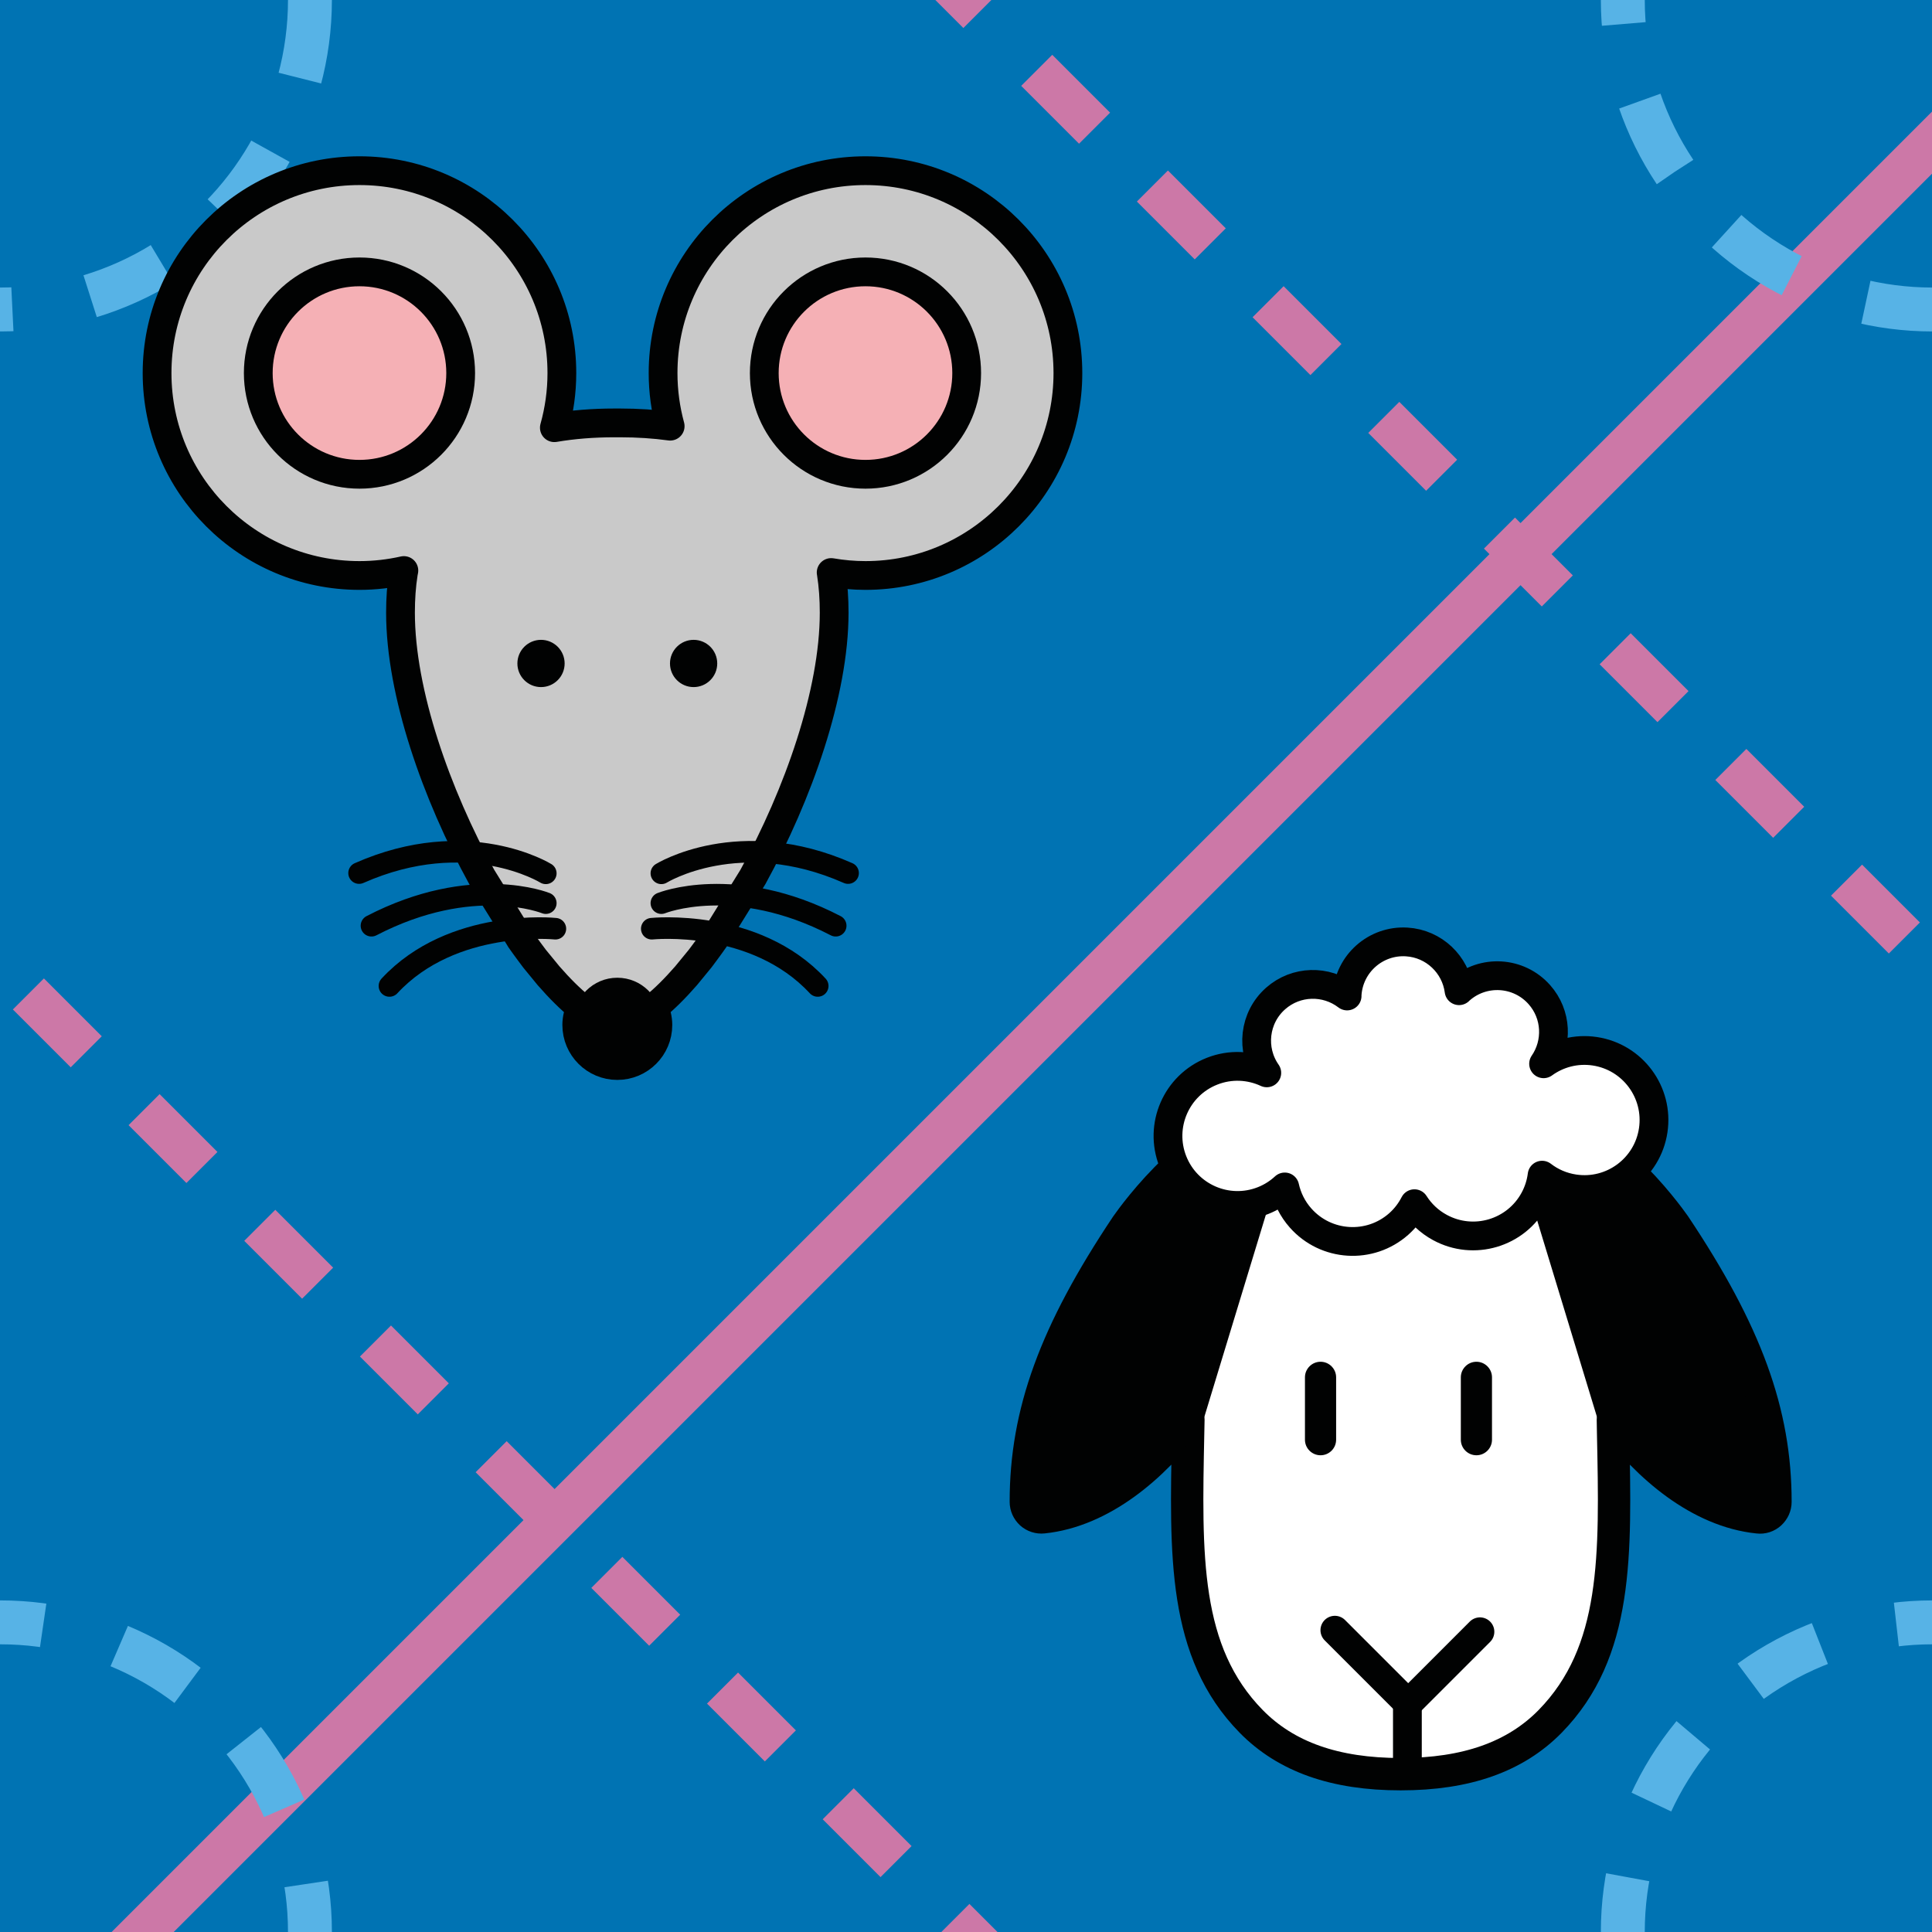 <?xml version="1.0" encoding="utf-8"?>
<!-- Generator: Adobe Illustrator 16.0.0, SVG Export Plug-In . SVG Version: 6.00 Build 0)  -->
<!DOCTYPE svg PUBLIC "-//W3C//DTD SVG 1.1//EN" "http://www.w3.org/Graphics/SVG/1.1/DTD/svg11.dtd">
<svg version="1.1" xmlns="http://www.w3.org/2000/svg" xmlns:xlink="http://www.w3.org/1999/xlink" x="0px" y="0px" width="220px"
	 height="220px" viewBox="0 0 220 220" enable-background="new 0 0 220 220" xml:space="preserve">
<g id="bg">
	<g>
		<g>
			<g>
				<rect fill="#0073B3" width="220" height="220"/>
			</g>
		</g>
	</g>
</g>
<g id="Layer_1">
	<line fill="none" stroke="#CC78A7" stroke-width="5" stroke-miterlimit="10" x1="8.148" y1="228.097" x2="228.148" y2="8.097"/>
	<g>
		<g>
			
				<line fill="none" stroke="#CC78A7" stroke-width="5" stroke-miterlimit="10" stroke-dasharray="9.315,9.315" x1="3.234" y1="113.183" x2="131.673" y2="241.621"/>
		</g>
	</g>
	
		<circle fill="none" stroke="#57B3E6" stroke-width="5" stroke-miterlimit="10" stroke-dasharray="9" cx="220.043" cy="-0.008" r="35.251"/>
	
		<circle fill="none" stroke="#57B3E6" stroke-width="5" stroke-miterlimit="10" stroke-dasharray="9" cx="0.043" cy="-0.008" r="35.251"/>
	
		<circle fill="none" stroke="#57B3E6" stroke-width="5" stroke-miterlimit="10" stroke-dasharray="9" cx="220.043" cy="219.992" r="35.251"/>
	
		<circle fill="none" stroke="#57B3E6" stroke-width="5" stroke-miterlimit="10" stroke-dasharray="9" cx="0.043" cy="219.992" r="35.251"/>
	<g>
		
			<path fill="#FFFFFF" stroke="#010202" stroke-width="3.276" stroke-linecap="round" stroke-linejoin="round" stroke-miterlimit="10" d="
			M159.494,202.029c-7.483,0-13.05-1.971-17.015-6.009c-7.765-7.92-7.469-18.905-7.186-32.807c0.011-0.515,0.022-1.026,0.032-1.541
			c-3.968,5.324-9.875,10.415-16.553,11.108c-0.494,0.053-1.001-0.107-1.374-0.444c-0.37-0.345-0.585-0.813-0.585-1.324
			c0-10.142,3.323-19.262,11.459-31.442c0.873-1.256,8.576-11.927,16.347-11.927c0.358,0,0.701,0.021,1.044,0.07
			c3.078-4.653,8.271-7.482,13.83-7.482c5.559,0,10.751,2.836,13.831,7.479c0.369-0.042,0.707-0.071,1.04-0.071
			c7.767,0,15.475,10.671,16.333,11.896c8.157,12.212,11.477,21.332,11.477,31.484c0,0.516-0.22,0.98-0.589,1.324
			c-0.37,0.341-0.867,0.508-1.375,0.444c-6.673-0.686-12.583-5.787-16.549-11.111c0.006,0.519,0.021,1.025,0.027,1.548
			c0.286,13.905,0.577,24.876-7.18,32.803C172.544,200.059,166.974,202.029,159.494,202.029z"/>
		
			<path fill="none" stroke="#010202" stroke-width="3.685" stroke-linecap="round" stroke-linejoin="round" stroke-miterlimit="10" d="
			M159.494,202.029c-7.483,0-13.05-1.971-17.015-6.009c-7.765-7.92-7.469-18.905-7.186-32.807c0.011-0.515,0.022-1.026,0.032-1.541
			c-3.968,5.324-9.875,10.415-16.553,11.108c-0.494,0.053-1.001-0.107-1.374-0.444c-0.37-0.345-0.585-0.813-0.585-1.324
			c0-10.142,3.323-19.262,11.459-31.442c0.873-1.256,8.576-11.927,16.347-11.927c0.358,0,0.701,0.021,1.044,0.07
			c3.078-4.653,8.271-7.482,13.83-7.482c5.559,0,10.751,2.836,13.831,7.479c0.369-0.042,0.707-0.071,1.04-0.071
			c7.767,0,15.475,10.671,16.333,11.896c8.157,12.212,11.477,21.332,11.477,31.484c0,0.516-0.22,0.98-0.589,1.324
			c-0.37,0.341-0.867,0.508-1.375,0.444c-6.673-0.686-12.583-5.787-16.549-11.111c0.006,0.519,0.021,1.025,0.027,1.548
			c0.286,13.905,0.577,24.876-7.18,32.803C172.544,200.059,166.974,202.029,159.494,202.029z"/>
		<g>
			<path fill="#010202" d="M150.373,165.714c-0.979,0-1.776-0.791-1.776-1.774v-7.1c0-0.977,0.796-1.775,1.776-1.775
				c0.977,0,1.774,0.799,1.774,1.775v7.1C152.147,164.923,151.35,165.714,150.373,165.714z"/>
			<path fill="#010202" d="M168.123,165.714c-0.978,0-1.776-0.791-1.776-1.774v-7.1c0-0.977,0.799-1.775,1.776-1.775
				c0.975,0,1.773,0.799,1.773,1.775v7.1C169.896,164.923,169.098,165.714,168.123,165.714z"/>
		</g>
		<g>
			
				<polyline fill="none" stroke="#010202" stroke-width="3.276" stroke-linecap="round" stroke-linejoin="round" stroke-miterlimit="10" points="
				152.002,185.632 160.353,193.982 168.524,185.811 			"/>
			
				<line fill="none" stroke="#010202" stroke-width="3.276" stroke-linecap="round" stroke-linejoin="round" stroke-miterlimit="10" x1="160.262" y1="193.735" x2="160.262" y2="202.002"/>
		</g>
		
			<path fill="#010202" stroke="#010202" stroke-width="3.276" stroke-linecap="round" stroke-linejoin="round" stroke-miterlimit="10" d="
			M173.325,127.711c0.369-0.042,0.707-0.071,1.04-0.071c7.767,0,15.475,10.671,16.333,11.896
			c8.157,12.212,11.477,21.332,11.477,31.484c0,0.516-0.22,0.98-0.589,1.324c-0.37,0.341-0.867,0.508-1.375,0.444
			c-6.673-0.686-12.583-5.787-16.549-11.111L173.325,127.711z"/>
		
			<path fill="#010202" stroke="#010202" stroke-width="3.276" stroke-linecap="round" stroke-linejoin="round" stroke-miterlimit="10" d="
			M135.326,161.673c-3.968,5.324-9.875,10.415-16.553,11.108c-0.494,0.053-1.001-0.107-1.374-0.444
			c-0.37-0.345-0.585-0.813-0.585-1.324c0-10.142,3.323-19.262,11.459-31.442c0.873-1.256,8.576-11.927,16.347-11.927
			c0.358,0,0.701,0.021,1.044,0.07L135.326,161.673z"/>
		
			<path fill="#FFFFFF" stroke="#010202" stroke-width="3.276" stroke-linecap="round" stroke-linejoin="round" stroke-miterlimit="10" d="
			M181.593,119.707c-2.138-0.318-4.202,0.25-5.822,1.427c1.627-2.367,1.512-5.62-0.479-7.869c-2.345-2.65-6.395-2.897-9.044-0.552
			c-0.037,0.031-0.068,0.068-0.104,0.102c-0.393-2.98-2.847-5.362-5.96-5.553c-3.532-0.215-6.57,2.474-6.786,6.006
			c-0.003,0.048,0,0.096-0.001,0.146c-2.385-1.83-5.806-1.779-8.141,0.287c-2.465,2.181-2.848,5.835-1.004,8.467
			c-1.896-0.88-4.136-1.014-6.235-0.187c-4.068,1.604-6.067,6.2-4.464,10.269c1.604,4.069,6.201,6.067,10.27,4.464
			c0.943-0.371,1.774-0.906,2.475-1.555c0.281,1.272,0.875,2.493,1.8,3.538c2.898,3.274,7.901,3.58,11.177,0.683
			c0.759-0.673,1.352-1.462,1.789-2.313c0.698,1.102,1.678,2.047,2.906,2.712c3.842,2.088,8.649,0.662,10.735-3.18
			c0.483-0.891,0.776-1.833,0.896-2.781c1.032,0.796,2.274,1.346,3.653,1.551c4.325,0.646,8.354-2.336,9-6.66
			C188.9,124.383,185.917,120.354,181.593,119.707z"/>
	</g>
	<g>
		
			<path fill="#C9C9C9" stroke="#010202" stroke-width="3.276" stroke-linecap="round" stroke-linejoin="round" stroke-miterlimit="10" d="
			M98.554,19.436c-12.729,0-23.048,10.319-23.048,23.048c0,2.092,0.284,4.118,0.807,6.045c-1.787-0.245-3.689-0.373-5.716-0.373
			h-0.603c-2.467,0-4.756,0.186-6.868,0.547c0.554-1.979,0.855-4.063,0.855-6.219c0-12.729-10.318-23.048-23.047-23.048
			S17.886,29.755,17.886,42.483c0,12.729,10.319,23.048,23.048,23.048c1.737,0,3.427-0.198,5.055-0.563
			c-0.018,0.099-0.039,0.191-0.056,0.291c-0.226,1.423-0.328,2.928-0.328,4.504c0,9.108,4.079,20.689,9.251,30.098
			c0,0,4.368,7.047,4.369,7.049c0.537,0.783,1.639,2.246,1.639,2.246l1.591,1.941c0.002,0.002,0.004,0.005,0.006,0.008
			c1.257,1.439,2.483,2.668,3.668,3.615c0.005,0.004,0.008,0.007,0.013,0.01c-0.29,0.604-0.465,1.271-0.465,1.986
			c0,2.551,2.067,4.618,4.619,4.618c2.551,0,4.618-2.067,4.618-4.618c0-0.715-0.175-1.383-0.464-1.986
			c0.003-0.003,0.008-0.006,0.012-0.01c1.185-0.947,2.411-2.176,3.668-3.615c0.001-0.003,0.004-0.006,0.006-0.008l1.592-1.941
			c0,0,1.102-1.463,1.639-2.246c0.001-0.002,4.368-7.049,4.368-7.049c5.174-9.408,9.253-20.989,9.253-30.098
			c0-1.576-0.103-3.081-0.329-4.504c-0.004-0.022-0.008-0.043-0.013-0.066c1.272,0.219,2.576,0.338,3.91,0.338
			c12.729,0,23.048-10.318,23.048-23.048C121.602,29.755,111.283,19.436,98.554,19.436z"/>
		<circle fill="#010202" cx="61.606" cy="75.55" r="2.69"/>
		<circle fill="#010202" cx="78.983" cy="75.55" r="2.69"/>
		<circle fill="#010202" cx="70.295" cy="116.335" r="4.999"/>
		<g>
			
				<path fill="none" stroke="#010202" stroke-width="2.457" stroke-linecap="round" stroke-linejoin="round" stroke-miterlimit="10" d="
				M75.311,99.447c0,0,8.88-5.505,21.261-0.029"/>
			
				<path fill="none" stroke="#010202" stroke-width="2.457" stroke-linecap="round" stroke-linejoin="round" stroke-miterlimit="10" d="
				M75.311,102.842c0,0,8.356-3.395,19.851,2.572"/>
			
				<path fill="none" stroke="#010202" stroke-width="2.457" stroke-linecap="round" stroke-linejoin="round" stroke-miterlimit="10" d="
				M74.219,105.754c0,0,11.722-1.224,18.896,6.518"/>
			
				<path fill="none" stroke="#010202" stroke-width="2.457" stroke-linecap="round" stroke-linejoin="round" stroke-miterlimit="10" d="
				M62.15,99.447c0,0-8.88-5.505-21.26-0.029"/>
			
				<path fill="none" stroke="#010202" stroke-width="2.457" stroke-linecap="round" stroke-linejoin="round" stroke-miterlimit="10" d="
				M62.15,102.842c0,0-8.356-3.395-19.851,2.572"/>
			
				<path fill="none" stroke="#010202" stroke-width="2.457" stroke-linecap="round" stroke-linejoin="round" stroke-miterlimit="10" d="
				M63.242,105.754c0,0-11.723-1.224-18.896,6.518"/>
		</g>
		
			<circle fill="#F5B0B5" stroke="#010202" stroke-width="3.276" stroke-linecap="round" stroke-linejoin="round" stroke-miterlimit="10" cx="40.934" cy="42.483" r="11.524"/>
		
			<circle fill="#F5B0B5" stroke="#010202" stroke-width="3.276" stroke-linecap="round" stroke-linejoin="round" stroke-miterlimit="10" cx="98.554" cy="42.483" r="11.524"/>
	</g>
	<g>
		<g>
			<g>
				
					<line fill="none" stroke="#CC78A7" stroke-width="5" stroke-miterlimit="10" stroke-dasharray="9.315,9.315" x1="216.854" y1="106.81" x2="88.415" y2="-21.629"/>
			</g>
		</g>
	</g>
</g>
</svg>
